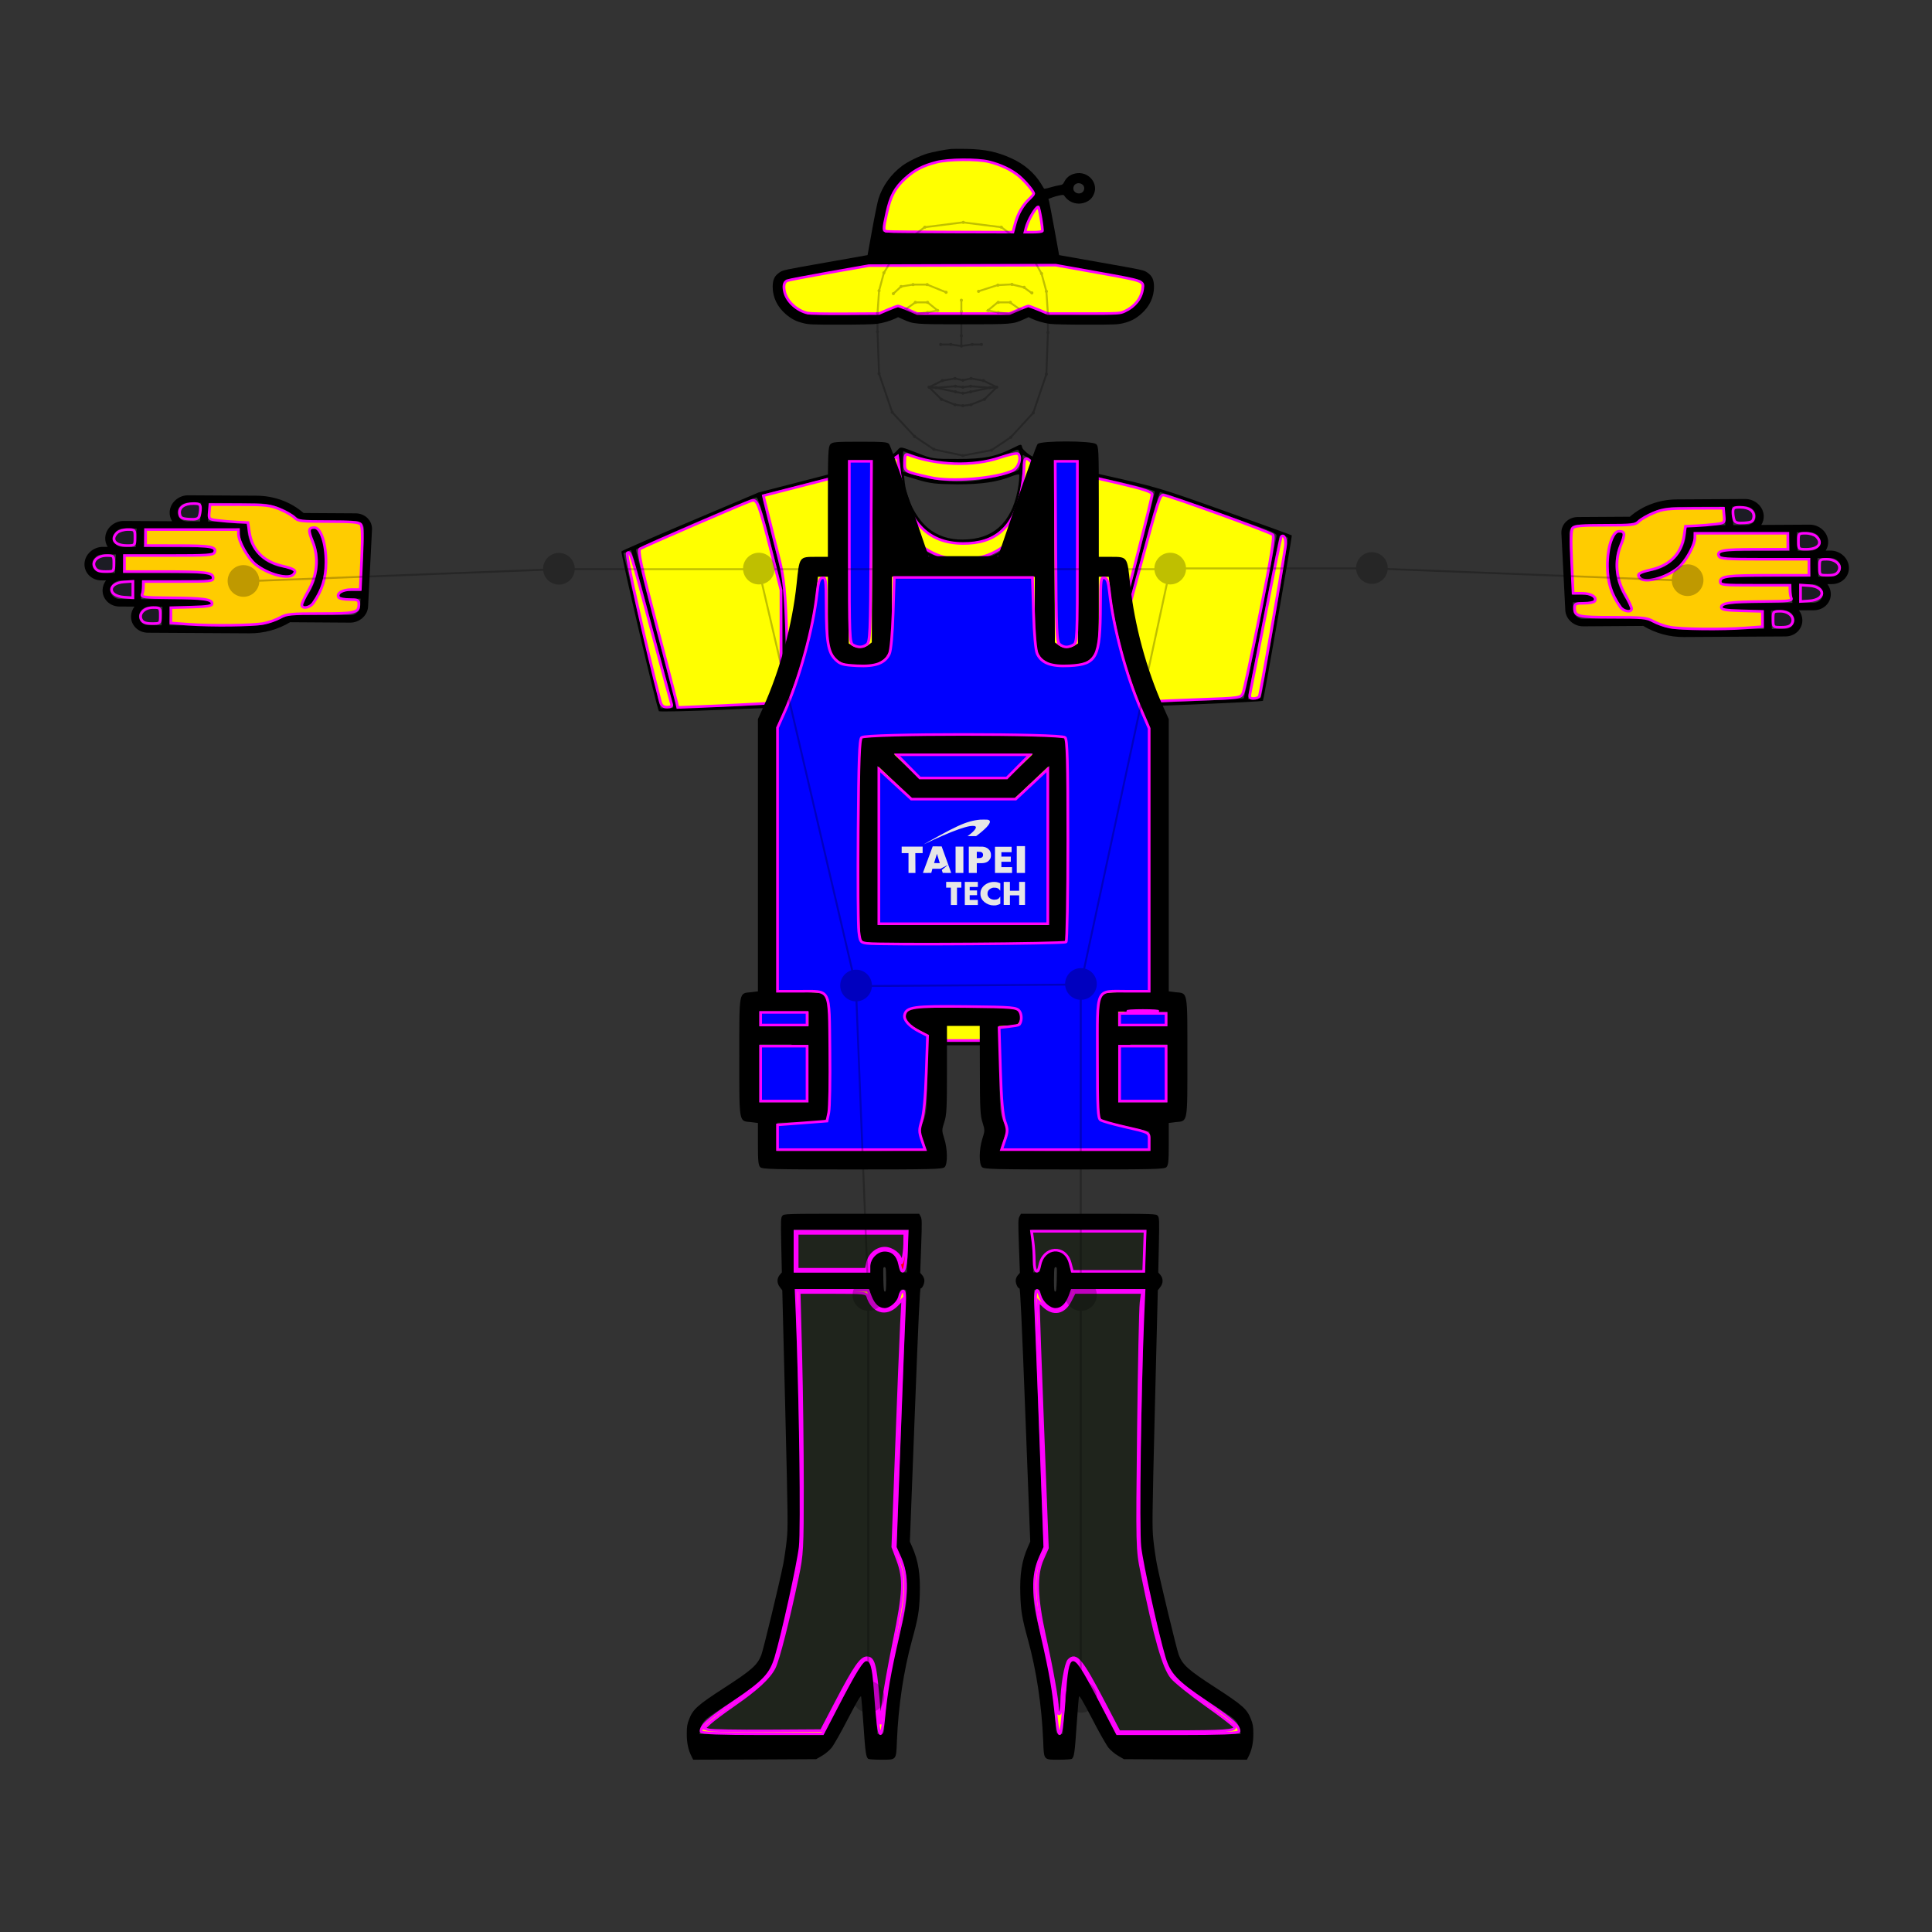 <?xml version="1.0" encoding="UTF-8" standalone="no"?>
<!-- Generator: Adobe Illustrator 24.0.1, SVG Export Plug-In . SVG Version: 6.00 Build 0)  -->

<svg
   version="1.1"
   id="Layer_1"
   x="0px"
   y="0px"
   width="1000px"
   height="1000px"
   viewBox="0 0 1000 1000"
   style="enable-background:new 0 0 1000 1000;"
   xml:space="preserve"
   sodipodi:docname="initEdit.svg"
   inkscape:version="1.2.1 (9c6d41e4, 2022-07-14)"
   xmlns:inkscape="http://www.inkscape.org/namespaces/inkscape"
   xmlns:sodipodi="http://sodipodi.sourceforge.net/DTD/sodipodi-0.dtd"
   xmlns="http://www.w3.org/2000/svg"
   xmlns:svg="http://www.w3.org/2000/svg"><rect x="0" y="0" width="1000" height="1000" fill="#333333" stroke="none"/><defs
   id="defs993">
	
	
















	
	















</defs><sodipodi:namedview
   id="namedview991"
   pagecolor="#ffffff"
   bordercolor="#000000"
   borderopacity="0.25"
   inkscape:showpageshadow="2"
   inkscape:pageopacity="0.0"
   inkscape:pagecheckerboard="0"
   inkscape:deskcolor="#d1d1d1"
   showgrid="false"
   inkscape:zoom="0.57558492"
   inkscape:cx="674.09688"
   inkscape:cy="429.99737"
   inkscape:window-width="1403"
   inkscape:window-height="779"
   inkscape:window-x="37"
   inkscape:window-y="25"
   inkscape:window-maximized="0"
   inkscape:current-layer="illustration" />
<g
   id="illustration"
   style="fill:#000000;stroke-width:1.028"
   transform="matrix(1,0,0,0.947,0,4.071)">
	
	
	
	
	
	
	
	
	
	
	
	
	
	
	
	
	
	
	
	
	
	
	
	
	
	
	
	
	
	
	
<path
   d="m 492.263,77.115 c -2.968,0.306 -9.714,1.681 -12.181,2.483 -4.125,1.299 -10.138,4.393 -13.145,6.761 -5.782,4.546 -10.254,11.154 -12.259,18.068 -0.463,1.566 -1.927,9.091 -3.238,16.769 l -2.39,13.942 -21.857,4.087 c -21.318,3.973 -21.934,4.087 -23.669,5.348 -2.621,1.872 -3.547,3.896 -3.585,7.869 0,5.73 2.351,10.925 6.785,14.974 2.891,2.636 5.435,4.011 9.252,4.966 2.737,0.688 4.279,0.764 18.889,0.764 9.329,0 17.154,-0.153 18.928,-0.42 3.122,-0.42 6.939,-1.604 9.56,-2.903 l 1.503,-0.764 2.66,1.261 c 5.474,2.597 5.975,2.636 31.109,2.636 25.134,0 25.635,-0.038 31.109,-2.636 l 2.66,-1.261 1.503,0.764 c 2.621,1.299 6.438,2.483 9.56,2.903 1.773,0.267 9.599,0.42 18.928,0.42 14.61,0 16.152,-0.076 18.889,-0.764 3.816,-0.955 6.361,-2.33 9.252,-4.966 4.433,-4.049 6.785,-9.244 6.785,-14.974 -0.038,-3.973 -0.964,-5.997 -3.585,-7.869 -1.735,-1.261 -2.351,-1.375 -23.669,-5.348 l -21.857,-4.087 -2.39,-13.942 c -1.349,-7.678 -2.583,-14.592 -2.776,-15.356 l -0.385,-1.413 1.812,-0.726 c 0.964,-0.42 2.737,-0.955 3.893,-1.184 2.043,-0.42 2.159,-0.42 2.698,0.42 2.39,3.629 6.823,5.004 10.717,3.361 2.313,-0.993 3.585,-2.33 4.51,-4.737 2.12,-5.539 -2.429,-11.65 -8.365,-11.23 -3.084,0.229 -5.551,1.795 -6.862,4.393 -0.887,1.795 -1.079,1.948 -2.698,2.216 -0.964,0.153 -3.122,0.688 -4.819,1.222 -1.658,0.535 -3.122,0.802 -3.161,0.611 -0.077,-0.191 -0.771,-1.413 -1.581,-2.75 -3.547,-5.997 -8.751,-10.657 -15.265,-13.79 -7.517,-3.591 -13.723,-4.966 -23.361,-5.157 -3.508,-0.076 -7.054,-0.038 -7.903,0.038 z m 15.343,5.921 c 5.937,0.764 12.837,3.247 17.116,6.112 3.045,2.063 6.669,5.692 8.635,8.671 2.698,4.049 2.698,4.087 0.463,5.997 -2.274,1.986 -5.358,6.341 -6.823,9.702 -0.617,1.337 -1.349,3.934 -1.696,5.806 l -0.617,3.4 h -33.846 c -32.15,0 -33.846,-0.038 -33.846,-0.688 0,-1.566 2.39,-14.21 3.122,-16.463 2.583,-8.022 8.442,-14.744 16.345,-18.641 8.018,-4.011 19.236,-5.386 31.148,-3.896 z m 52.851,13.713 c 1.002,0.955 0.964,2.903 -0.077,3.896 -1.735,1.719 -4.819,0.497 -4.819,-1.948 0,-2.674 2.891,-3.82 4.896,-1.948 z M 539.061,114.702 c 0.655,3.667 1.195,6.952 1.195,7.334 0,0.611 -0.463,0.688 -5.011,0.688 h -4.973 l 0.193,-1.261 c 0.81,-4.622 3.045,-9.359 5.821,-12.185 0.771,-0.802 1.465,-1.375 1.503,-1.337 0.077,0.038 0.655,3.094 1.272,6.761 z m 28.565,29.642 c 11.95,2.215 22.05,4.202 22.397,4.393 1.889,0.993 2.39,3.82 1.349,7.258 -1.927,6.303 -7.016,10.543 -13.801,11.498 -1.696,0.229 -9.02,0.306 -18.234,0.229 -17.231,-0.191 -17.578,-0.229 -23.091,-2.979 -1.658,-0.84 -3.392,-1.528 -3.855,-1.528 -0.424,0 -2.197,0.688 -3.893,1.528 -5.859,2.903 -5.397,2.865 -29.875,2.865 -24.479,0 -24.016,0.038 -29.875,-2.865 -1.696,-0.84 -3.469,-1.528 -3.932,-1.528 -0.463,0 -2.197,0.688 -3.855,1.528 -5.358,2.712 -5.782,2.788 -23.052,2.979 -17.116,0.153 -19.776,-0.038 -23.553,-1.795 -5.243,-2.445 -9.02,-8.06 -9.02,-13.522 0,-1.528 0.193,-2.063 1.079,-2.903 0.887,-0.917 1.773,-1.184 6.63,-2.101 3.084,-0.573 12.798,-2.368 21.587,-4.049 l 15.998,-2.979 47.647,-0.038 47.647,-0.038 z"
   id="path4915"
   style="fill:#000000;stroke:none;stroke-width:0.137" /><path
   style="fill:#ffff00;stroke:#ff00ff;stroke-width:1.417"
   d="m 459.42,122.204 c -2.363,-0.278 -2.382,-0.72 -0.434,-10.068 1.953,-9.372 4.246,-13.853 9.766,-19.084 4.728,-4.48 8.949,-6.775 15.998,-8.699 6.038,-1.648 21.021,-1.795 26.99,-0.265 6.225,1.596 11.96,4.477 15.772,7.923 3.401,3.075 7.546,8.337 7.546,9.579 0,0.343 -0.933,1.535 -2.073,2.647 -3.511,3.427 -6.079,8.046 -7.444,13.39 l -1.268,4.964 -31.479,-0.082 c -17.313,-0.045 -32.332,-0.182 -33.374,-0.304 z"
   id="path4927" /><path
   style="fill:#ffff00;stroke:#ff00ff;stroke-width:1.417"
   d="m 418.117,166.863 c -5.577,-1.337 -10.738,-6.281 -11.96,-11.458 -0.786,-3.327 -0.371,-5.464 1.217,-6.269 0.624,-0.317 10.392,-2.299 21.708,-4.406 l 20.573,-3.831 48.384,-0.133 48.384,-0.133 21.531,4.073 c 24.381,4.612 24.01,4.472 23.461,8.867 -0.653,5.222 -3.952,9.628 -9.141,12.208 -2.598,1.291 -2.804,1.304 -21.277,1.304 h -18.654 l -4.737,-2.072 c -2.605,-1.14 -5.005,-2.072 -5.332,-2.072 -0.327,0 -2.655,0.932 -5.173,2.072 l -4.578,2.072 h -23.901 -23.901 l -4.578,-2.072 c -2.518,-1.14 -4.917,-2.072 -5.332,-2.072 -0.414,0 -2.814,0.932 -5.332,2.072 l -4.578,2.072 -17.488,0.106 c -9.619,0.058 -18.302,-0.089 -19.297,-0.328 z"
   id="path4929" /><path
   style="fill:#ffff00;stroke:#ff00ff;stroke-width:1.417"
   d="m 531.073,120.262 c 0.966,-4.077 5.02,-11.472 6.288,-11.472 0.574,0 2.558,12.51 2.096,13.219 -0.221,0.338 -2.236,0.596 -4.664,0.596 h -4.276 z"
   id="path4933" /><path
   d="m 164.324,285.351 c 3.13,5.784 4.613,12.398 4.29,19.127 -0.391,8.126 -3.316,15.846 -8.459,22.327 -0.067,0.085 -0.14,0.164 -0.217,0.236 -0.742,0.698 -1.881,0.79 -2.679,0.173 -0.012,-0.009 -0.023,-0.02 -0.035,-0.03 -0.847,-0.688 -0.964,-1.95 -0.255,-2.844 4.581,-5.771 7.186,-12.648 7.534,-19.887 0.288,-5.995 -1.033,-11.886 -3.819,-17.036 -0.519,-0.96 -0.158,-2.182 0.8,-2.769 0.02,-0.012 0.039,-0.026 0.06,-0.038 1.005,-0.571 2.249,-0.239 2.78,0.741 z"
   id="path6700-0"
   style="stroke-width:1.028" /><path
   d="m 69.603,327.258 -7.764,-0.048 c -2.451,-0.015 -4.709,-0.982 -6.359,-2.724 -1.65,-1.742 -2.493,-4.049 -2.376,-6.497 0.088,-1.827 0.703,-3.568 1.764,-5.049 l -2.397,-0.015 c -2.451,-0.015 -4.709,-0.982 -6.359,-2.724 -1.65,-1.742 -2.493,-4.049 -2.376,-6.497 0.118,-2.462 1.193,-4.766 3.026,-6.489 1.812,-1.703 4.153,-2.633 6.589,-2.618 l 2.397,0.015 c -0.918,-1.493 -1.366,-3.241 -1.278,-5.068 0.118,-2.461 1.193,-4.766 3.026,-6.489 1.812,-1.703 4.153,-2.633 6.59,-2.618 l 25.01,0.155 c -0.918,-1.493 -1.366,-3.241 -1.278,-5.068 0.119,-2.462 1.193,-4.766 3.026,-6.489 1.812,-1.703 4.153,-2.633 6.59,-2.618 l 35.332,0.219 c 9.161,0.057 17.779,3.412 24.358,9.467 l 26.972,0.177 c 4.894,0.03 8.685,4.032 8.45,8.921 l -1.715,35.683 c -2e-4,0.004 -0.304,6.314 -0.304,6.314 -0.115,2.382 -1.154,4.611 -2.928,6.278 -1.753,1.648 -4.017,2.547 -6.376,2.533 l -31.067,-0.218 c -6.346,4.016 -13.595,6.111 -21.006,6.065 l -43.678,-0.271 c -0.003,-3e-5 -8.899,-0.055 -8.899,-0.055 -2.451,-0.015 -4.709,-0.983 -6.359,-2.724 -1.65,-1.742 -2.494,-4.049 -2.376,-6.497 0.088,-1.827 0.703,-3.568 1.764,-5.049 z m 80.088,4.421 2.772,0.019 28.96,0.203 c 1.266,0.008 2.481,-0.475 3.422,-1.36 0.952,-0.895 1.511,-2.092 1.572,-3.371 l 0.205,-4.259 -8.948,-0.055 c -1.135,-0.007 -2.011,-0.932 -1.957,-2.065 0.055,-1.133 1.019,-2.047 2.154,-2.04 l 8.948,0.055 1.616,-33.632 c 0.126,-2.625 -1.909,-4.773 -4.538,-4.79 l -25.701,-0.169 -2.057,-0.013 c -0.513,-0.003 -0.999,-0.198 -1.361,-0.546 -5.922,-5.697 -13.81,-8.863 -22.211,-8.915 l -24.379,-0.151 -0.486,10.117 18.366,0.114 c 1.135,0.007 2.011,0.932 1.957,2.065 -0.615,12.806 9.316,23.29 22.139,23.37 1.135,0.007 2.011,0.932 1.957,2.065 -0.027,0.57 -0.285,1.084 -0.678,1.454 -0.389,0.366 -0.912,0.59 -1.476,0.586 -14.398,-0.089 -25.698,-11.326 -26.075,-25.447 l -49.052,-0.304 -0.486,10.117 34.551,0.214 c 1.135,0.007 2.011,0.932 1.956,2.066 -0.027,0.57 -0.285,1.084 -0.678,1.453 -0.389,0.366 -0.912,0.59 -1.476,0.586 l -44.603,-0.276 -0.486,10.117 44.604,0.276 c 1.135,0.007 2.011,0.932 1.956,2.066 -0.027,0.57 -0.285,1.084 -0.678,1.453 -0.389,0.366 -0.912,0.59 -1.476,0.586 l -34.551,-0.214 -0.486,10.117 4.466,0.028 c 0.003,2.2e-4 8.897,0.055 8.897,0.055 0.002,2e-5 21.188,0.131 21.188,0.131 1.135,0.007 2.011,0.932 1.956,2.066 -0.027,0.57 -0.285,1.084 -0.678,1.453 -0.389,0.366 -0.912,0.59 -1.476,0.586 l -19.132,-0.118 -0.486,10.117 41.624,0.258 c 6.686,0.041 13.224,-1.873 18.927,-5.539 0.383,-0.333 0.882,-0.534 1.416,-0.53 z M 91.929,275.549 c -0.065,1.351 0.401,2.625 1.311,3.586 0.911,0.961 2.157,1.495 3.511,1.504 l 6.842,0.042 0.486,-10.117 -6.842,-0.042 c -1.345,-0.008 -2.637,0.505 -3.637,1.445 -1.012,0.951 -1.605,2.223 -1.671,3.582 z m -33.348,14.02 c -0.065,1.351 0.401,2.624 1.311,3.586 0.911,0.961 2.157,1.495 3.511,1.504 l 6.842,0.042 0.486,-10.117 -6.842,-0.042 c -1.345,-0.009 -2.637,0.505 -3.638,1.445 -1.012,0.951 -1.605,2.223 -1.671,3.583 z m -10.735,14.16 c -0.065,1.351 0.401,2.625 1.312,3.586 0.911,0.961 2.157,1.495 3.51,1.504 l 6.842,0.042 0.486,-10.117 -6.843,-0.043 c -1.345,-0.008 -2.636,0.505 -3.637,1.445 -1.012,0.951 -1.605,2.223 -1.67,3.582 z m 21.032,19.417 0.486,-10.117 -6.839,-0.042 c -1.349,-0.008 -2.641,0.505 -3.641,1.445 -1.012,0.951 -1.605,2.223 -1.67,3.582 -0.065,1.351 0.401,2.625 1.312,3.586 0.911,0.961 2.157,1.495 3.51,1.504 z m 15.222,4.201 -6.845,-0.043 c -1.344,-0.008 -2.635,0.505 -3.634,1.445 -1.012,0.951 -1.605,2.223 -1.67,3.582 -0.065,1.351 0.401,2.625 1.312,3.586 0.911,0.961 2.157,1.495 3.51,1.504 l 6.842,0.042 z"
   id="path6702-3"
   style="stroke-width:1.028" /><path
   style="fill:#ffcc00;stroke:#ff00ff;stroke-width:1.417"
   d="m 136.391,336.427 c 2.622,-0.515 6.462,-1.937 8.533,-3.159 3.357,-1.981 5.637,-2.222 20.974,-2.222 18.22,0 19.83,-0.417 19.83,-5.137 0,-2.246 -0.518,-2.514 -4.854,-2.514 -2.67,0 -5.171,-0.513 -5.559,-1.141 -1.352,-2.187 1.886,-4.324 6.552,-4.324 h 4.615 l 0.736,-17.079 c 0.525,-12.166 0.378,-17.511 -0.511,-18.581 -0.951,-1.146 -4.937,-1.503 -16.792,-1.503 -13.906,0 -15.744,-0.22 -17.432,-2.085 -1.038,-1.147 -4.434,-3.216 -7.547,-4.597 -5.006,-2.222 -7.43,-2.518 -20.962,-2.56 l -15.302,-0.048 -0.335,4.023 c -0.331,3.982 -0.287,4.029 4.372,4.651 2.589,0.345 7.162,0.749 10.163,0.896 l 5.457,0.268 0.737,5.189 c 1.385,9.751 7.122,16.032 16.883,18.487 6.592,1.658 7.73,2.533 6.001,4.616 -2.507,3.021 -13.135,0.101 -19.662,-5.402 -3.937,-3.319 -8.833,-12.505 -8.85,-16.605 l -0.011,-2.459 H 99.38 75.334 v 4.372 4.372 l 16.668,0.017 c 17.056,0.017 20.225,0.632 19.048,3.698 -0.586,1.528 -3.59,1.75 -23.659,1.75 H 64.404 v 4.372 4.372 h 19.538 c 22.606,0 26.369,0.487 26.369,3.416 0,1.921 -1.129,2.049 -18.035,2.049 H 74.241 v 2.643 c 0,1.454 -0.298,3.421 -0.663,4.372 -0.584,1.522 1.152,1.744 14.482,1.858 17.15,0.146 21.704,0.81 21.704,3.16 0,1.31 -2.084,1.69 -10.657,1.942 l -10.657,0.313 v 4.17 4.17 l 9.017,0.702 c 12.111,0.943 33.042,0.695 38.923,-0.461 z m 19.826,-10.106 c 0,-0.795 1.546,-4.299 3.435,-7.787 4.62,-8.53 5.417,-18.283 2.185,-26.734 -2.429,-6.351 -2.264,-7.754 0.912,-7.754 3.298,0 6.047,8.789 5.984,19.128 -0.053,8.664 -1.952,15.046 -6.586,22.133 -1.738,2.657 -5.93,3.374 -5.93,1.014 z"
   id="path6830-2" /><path
   style="fill:#1c1c24;stroke:#ff00ff;stroke-width:1.417"
   d="m 103.067,278.002 c 0.377,-0.982 0.685,-2.974 0.685,-4.428 0,-2.263 -0.52,-2.643 -3.617,-2.643 -4.821,0 -7.619,2.164 -7.144,5.526 0.321,2.274 1.048,2.72 4.884,3.001 3.369,0.246 4.68,-0.121 5.192,-1.456 z"
   id="path6903-3" /><path
   style="fill:#1c1c24;stroke:#ff00ff;stroke-width:1.417"
   d="m 69.869,289.512 c 0,-4.251 -0.104,-4.372 -3.747,-4.372 -2.061,0 -4.52,0.773 -5.465,1.718 -3.622,3.622 -1.17,7.026 5.059,7.026 4.117,0 4.153,-0.038 4.153,-4.372 z"
   id="path6905-6" /><path
   style="fill:#1c1c24;stroke:#ff00ff;stroke-width:1.417"
   d="m 58.939,303.721 c 0,-4.229 -0.119,-4.372 -3.656,-4.372 -4.836,0 -7.957,3.24 -6.23,6.467 0.92,1.72 2.28,2.277 5.552,2.277 4.327,0 4.334,-0.006 4.334,-4.372 z"
   id="path6907-5" /><path
   style="fill:#1c1c24;stroke:#ff00ff;stroke-width:1.417"
   d="m 68.776,317.93 v -4.498 l -4.534,0.336 c -8.691,0.644 -8.691,7.679 0,8.323 l 4.534,0.336 z"
   id="path6909-5" /><path
   style="fill:#1c1c24;stroke:#ff00ff;stroke-width:1.417"
   d="m 82.985,332.139 c 0,-4.254 -0.101,-4.372 -3.764,-4.372 -4.585,0 -7.706,3.508 -5.983,6.727 0.771,1.44 2.319,2.017 5.413,2.017 4.327,0 4.334,-0.006 4.334,-4.372 z"
   id="path6911-8" /><path
   d="m 836.398,287.379 c -3.13,5.784 -4.613,12.398 -4.29,19.127 0.391,8.126 3.316,15.846 8.459,22.327 0.067,0.085 0.14,0.164 0.217,0.236 0.742,0.698 1.881,0.79 2.679,0.173 0.012,-0.009 0.023,-0.02 0.035,-0.03 0.847,-0.688 0.964,-1.95 0.255,-2.844 -4.581,-5.771 -7.186,-12.648 -7.534,-19.887 -0.288,-5.995 1.033,-11.886 3.819,-17.036 0.519,-0.96 0.158,-2.182 -0.8,-2.769 -0.02,-0.012 -0.039,-0.026 -0.06,-0.038 -1.005,-0.571 -2.249,-0.239 -2.78,0.741 z"
   id="path6700"
   style="stroke-width:1.028" /><path
   d="m 931.118,329.286 7.764,-0.048 c 2.451,-0.015 4.709,-0.982 6.359,-2.724 1.65,-1.742 2.493,-4.049 2.376,-6.497 -0.088,-1.827 -0.703,-3.568 -1.764,-5.049 l 2.397,-0.015 c 2.451,-0.015 4.709,-0.982 6.359,-2.724 1.65,-1.742 2.493,-4.049 2.376,-6.497 -0.118,-2.462 -1.193,-4.766 -3.026,-6.489 -1.812,-1.703 -4.153,-2.633 -6.589,-2.618 l -2.397,0.015 c 0.918,-1.493 1.366,-3.241 1.278,-5.068 -0.118,-2.461 -1.193,-4.766 -3.026,-6.489 -1.812,-1.703 -4.153,-2.633 -6.59,-2.618 l -25.01,0.155 c 0.918,-1.493 1.366,-3.241 1.278,-5.068 -0.119,-2.462 -1.193,-4.766 -3.026,-6.489 -1.812,-1.703 -4.153,-2.633 -6.59,-2.618 l -35.332,0.219 c -9.161,0.057 -17.779,3.412 -24.358,9.467 l -26.972,0.177 c -4.894,0.03 -8.685,4.032 -8.45,8.921 l 1.715,35.683 c 2e-4,0.004 0.304,6.314 0.304,6.314 0.115,2.382 1.154,4.611 2.928,6.278 1.753,1.648 4.017,2.547 6.376,2.533 l 31.067,-0.218 c 6.346,4.016 13.595,6.111 21.006,6.065 l 43.678,-0.271 c 0.003,-3e-5 8.899,-0.055 8.899,-0.055 2.451,-0.015 4.709,-0.983 6.359,-2.724 1.65,-1.742 2.494,-4.049 2.376,-6.497 -0.088,-1.827 -0.703,-3.568 -1.764,-5.049 z m -80.088,4.421 -2.772,0.019 -28.96,0.203 c -1.266,0.008 -2.481,-0.475 -3.422,-1.36 -0.952,-0.895 -1.511,-2.092 -1.572,-3.371 l -0.205,-4.259 8.948,-0.056 c 1.135,-0.007 2.011,-0.932 1.957,-2.065 -0.055,-1.133 -1.019,-2.047 -2.154,-2.04 l -8.948,0.055 -1.616,-33.632 c -0.126,-2.625 1.909,-4.773 4.538,-4.79 l 25.701,-0.169 2.057,-0.013 c 0.513,-0.003 0.999,-0.198 1.361,-0.546 5.922,-5.697 13.81,-8.863 22.211,-8.915 l 24.379,-0.151 0.486,10.117 -18.366,0.114 c -1.135,0.007 -2.011,0.932 -1.957,2.065 0.615,12.806 -9.316,23.29 -22.139,23.37 -1.135,0.007 -2.011,0.932 -1.957,2.065 0.027,0.57 0.285,1.084 0.678,1.454 0.389,0.366 0.912,0.59 1.476,0.586 14.398,-0.089 25.698,-11.326 26.075,-25.447 l 49.052,-0.304 0.486,10.117 -34.551,0.214 c -1.135,0.007 -2.011,0.932 -1.956,2.066 0.027,0.57 0.285,1.084 0.678,1.453 0.389,0.366 0.912,0.59 1.476,0.586 l 44.603,-0.276 0.486,10.117 -44.604,0.276 c -1.135,0.007 -2.011,0.932 -1.956,2.066 0.027,0.57 0.285,1.084 0.678,1.453 0.389,0.366 0.912,0.59 1.476,0.586 l 34.551,-0.214 0.486,10.117 -4.466,0.028 c -0.003,2.2e-4 -8.897,0.055 -8.897,0.055 -0.002,2e-5 -21.188,0.131 -21.188,0.131 -1.135,0.007 -2.011,0.932 -1.956,2.066 0.027,0.57 0.285,1.084 0.678,1.453 0.389,0.366 0.912,0.59 1.476,0.586 l 19.132,-0.118 0.486,10.117 -41.624,0.258 c -6.686,0.041 -13.224,-1.873 -18.927,-5.539 -0.383,-0.333 -0.882,-0.534 -1.416,-0.53 z m 57.762,-56.13 c 0.065,1.351 -0.401,2.625 -1.311,3.586 -0.911,0.961 -2.157,1.495 -3.511,1.504 l -6.842,0.042 -0.486,-10.117 6.842,-0.042 c 1.345,-0.008 2.637,0.505 3.637,1.445 1.012,0.951 1.605,2.223 1.671,3.582 z m 33.348,14.02 c 0.065,1.351 -0.401,2.624 -1.311,3.586 -0.911,0.961 -2.157,1.495 -3.511,1.504 l -6.842,0.042 -0.486,-10.117 6.842,-0.042 c 1.345,-0.009 2.637,0.505 3.638,1.445 1.012,0.951 1.605,2.223 1.671,3.583 z m 10.735,14.16 c 0.065,1.351 -0.401,2.625 -1.312,3.586 -0.911,0.961 -2.157,1.495 -3.51,1.504 l -6.842,0.042 -0.486,-10.117 6.843,-0.042 c 1.345,-0.008 2.636,0.505 3.637,1.445 1.012,0.951 1.605,2.223 1.67,3.582 z m -21.032,19.417 -0.486,-10.117 6.839,-0.042 c 1.349,-0.008 2.641,0.505 3.641,1.445 1.012,0.951 1.605,2.223 1.67,3.582 0.065,1.351 -0.401,2.625 -1.312,3.586 -0.911,0.961 -2.157,1.495 -3.51,1.504 z m -15.222,4.201 6.845,-0.043 c 1.344,-0.008 2.635,0.505 3.634,1.445 1.012,0.951 1.605,2.223 1.67,3.582 0.065,1.351 -0.401,2.625 -1.312,3.586 -0.911,0.961 -2.157,1.495 -3.51,1.504 l -6.842,0.042 z"
   id="path6702"
   style="stroke-width:1.028" /><path
   style="fill:#ffcc00;stroke:#ff00ff;stroke-width:1.417"
   d="m 864.33,338.456 c -2.622,-0.515 -6.462,-1.937 -8.533,-3.159 -3.357,-1.981 -5.637,-2.222 -20.974,-2.222 -18.22,0 -19.83,-0.417 -19.83,-5.137 0,-2.246 0.518,-2.514 4.854,-2.514 2.67,0 5.171,-0.513 5.559,-1.141 1.352,-2.187 -1.886,-4.324 -6.552,-4.324 h -4.615 l -0.736,-17.079 c -0.525,-12.166 -0.378,-17.511 0.511,-18.581 0.951,-1.146 4.937,-1.503 16.792,-1.503 13.906,0 15.744,-0.22 17.432,-2.085 1.038,-1.147 4.434,-3.216 7.547,-4.597 5.006,-2.222 7.43,-2.518 20.962,-2.56 l 15.302,-0.048 0.335,4.023 c 0.331,3.982 0.287,4.029 -4.372,4.651 -2.589,0.345 -7.162,0.749 -10.163,0.896 l -5.457,0.268 -0.737,5.189 c -1.385,9.751 -7.122,16.032 -16.883,18.487 -6.592,1.658 -7.73,2.533 -6.001,4.616 2.507,3.021 13.135,0.101 19.662,-5.402 3.937,-3.319 8.833,-12.505 8.85,-16.605 l 0.011,-2.459 h 24.046 24.046 v 4.372 4.372 l -16.668,0.017 c -17.056,0.017 -20.225,0.632 -19.048,3.698 0.586,1.528 3.59,1.75 23.659,1.75 h 22.987 v 4.372 4.372 h -19.538 c -22.606,0 -26.369,0.487 -26.369,3.416 0,1.921 1.129,2.049 18.035,2.049 h 18.035 v 2.643 c 0,1.454 0.298,3.421 0.663,4.372 0.584,1.522 -1.152,1.744 -14.482,1.858 -17.15,0.146 -21.704,0.81 -21.704,3.16 0,1.31 2.084,1.69 10.657,1.942 l 10.657,0.313 v 4.17 4.17 l -9.017,0.702 c -12.111,0.943 -33.042,0.695 -38.923,-0.461 z M 844.504,328.35 c 0,-0.795 -1.546,-4.299 -3.435,-7.787 -4.62,-8.53 -5.417,-18.283 -2.185,-26.734 2.429,-6.351 2.264,-7.754 -0.912,-7.754 -3.298,0 -6.047,8.789 -5.984,19.128 0.053,8.664 1.952,15.046 6.586,22.133 1.738,2.657 5.93,3.374 5.93,1.014 z"
   id="path6830" /><path
   style="fill:#1c1c24;stroke:#ff00ff;stroke-width:1.417"
   d="m 897.654,280.03 c -0.377,-0.982 -0.685,-2.974 -0.685,-4.428 0,-2.263 0.52,-2.643 3.617,-2.643 4.821,0 7.619,2.164 7.144,5.526 -0.321,2.274 -1.048,2.72 -4.884,3.001 -3.369,0.246 -4.68,-0.121 -5.192,-1.456 z"
   id="path6903" /><path
   style="fill:#1c1c24;stroke:#ff00ff;stroke-width:1.417"
   d="m 930.852,291.54 c 0,-4.251 0.104,-4.372 3.747,-4.372 2.061,0 4.52,0.773 5.465,1.718 3.622,3.622 1.17,7.026 -5.059,7.026 -4.117,0 -4.153,-0.038 -4.153,-4.372 z"
   id="path6905" /><path
   style="fill:#1c1c24;stroke:#ff00ff;stroke-width:1.417"
   d="m 941.782,305.749 c 0,-4.229 0.119,-4.372 3.656,-4.372 4.836,0 7.957,3.24 6.23,6.467 -0.92,1.72 -2.28,2.277 -5.552,2.277 -4.327,0 -4.334,-0.006 -4.334,-4.372 z"
   id="path6907" /><path
   style="fill:#1c1c24;stroke:#ff00ff;stroke-width:1.417"
   d="m 931.945,319.958 v -4.498 l 4.534,0.336 c 8.691,0.644 8.691,7.679 0,8.323 l -4.534,0.336 z"
   id="path6909" /><path
   style="fill:#1c1c24;stroke:#ff00ff;stroke-width:1.417"
   d="m 917.736,334.167 c 0,-4.254 0.101,-4.372 3.764,-4.372 4.585,0 7.706,3.508 5.983,6.727 -0.771,1.44 -2.319,2.017 -5.413,2.017 -4.327,0 -4.334,-0.006 -4.334,-4.372 z"
   id="path6911" /><path
   d="m 524.441,240.516 c -9.169,4.837 -15.019,6.046 -28.694,6.046 -12.964,0 -13.043,0 -21.343,-3.442 -7.984,-3.256 -8.3,-3.349 -9.565,-1.767 -3.478,4.372 -7.509,5.86 -39.524,14.604 l -32.726,8.93 -35.097,15.72 c -19.367,8.651 -35.413,16 -35.808,16.465 -0.632,0.744 18.339,86.137 19.367,87.346 0.316,0.372 14.861,0 32.409,-0.744 17.469,-0.837 31.935,-1.302 32.014,-1.209 0.316,0.279 1.265,41.487 2.45,111.067 0.474,25.302 1.107,52.185 1.344,59.719 l 0.474,13.767 h 87.663 87.663 v -13.767 c 0,-7.535 -0.395,-48.929 -0.87,-92.09 -0.553,-43.069 -0.79,-78.509 -0.632,-78.695 0.158,-0.279 15.888,-1.023 34.939,-1.767 19.129,-0.837 34.939,-1.674 35.176,-1.953 0.474,-0.558 15.256,-90.044 14.94,-90.416 -0.079,-0.186 -15.73,-6.139 -34.702,-13.302 -34.069,-12.837 -34.939,-13.116 -65.609,-20.371 -25.137,-6.046 -31.777,-7.907 -34.939,-10.046 -2.134,-1.395 -4.031,-3.349 -4.269,-4.279 -0.395,-2.046 -0.474,-2.046 -4.664,0.186 z m 3.241,2.419 c 0.87,2.512 0.474,8.465 -0.474,9.488 -1.581,1.488 -12.964,4.651 -21.185,5.86 -11.225,1.581 -22.133,0.372 -35.729,-3.907 l -3.004,-0.93 v -5.488 c 0,-3.07 0.158,-5.581 0.316,-5.581 0.237,0 3.715,1.302 7.747,2.977 13.517,5.395 33.358,4.558 46.875,-1.953 4.901,-2.326 4.822,-2.326 5.454,-0.465 z m -59.602,22.697 c 4.427,17.116 13.359,25.581 28.062,26.697 15.098,1.209 26.007,-6.604 30.512,-21.767 1.818,-6.046 3.399,-19.813 2.767,-23.72 -0.237,-1.488 -0.158,-2.605 0.158,-2.419 7.43,4.186 7.747,4.93 6.956,14.325 -0.632,7.628 -3.162,17.209 -6.008,23.162 -2.53,5.116 -8.379,12.186 -12.648,15.162 -10.513,7.256 -29.643,6.79 -40.156,-1.116 -9.565,-7.163 -16.6,-22.697 -19.525,-43.069 -0.474,-3.814 -0.474,-3.907 2.688,-5.767 1.739,-1.116 3.399,-2.418 3.794,-3.07 0.395,-0.744 0.87,2.233 1.186,7.163 0.316,4.558 1.344,11.069 2.213,14.418 z M 456.618,253.259 c 2.292,16 6.798,28.836 13.122,37.022 7.509,9.674 15.73,13.488 28.615,13.488 13.043,0 20.948,-3.628 28.299,-12.651 6.719,-8.465 11.778,-24.185 11.778,-36.743 0,-2.512 0.237,-4.558 0.632,-4.558 0.316,0 13.596,2.977 29.564,6.697 19.05,4.465 29.089,7.163 29.089,7.907 0,0.651 -3.715,16.186 -8.3,34.604 l -8.3,33.487 1.186,98.416 c 0.632,54.138 1.186,106.509 1.186,116.276 v 17.953 h -86.082 -86.082 l -0.474,-10.418 c -0.474,-10.604 -1.028,-38.79 -3.32,-167.251 l -1.265,-71.161 -5.849,-23.906 c -3.241,-13.209 -5.849,-24.557 -5.849,-25.395 0,-0.744 0.632,-1.395 1.423,-1.395 0.711,-0.093 13.991,-3.535 29.406,-7.907 15.414,-4.279 28.694,-7.814 29.406,-7.814 0.949,-0.093 1.502,0.93 1.818,3.349 z m 70.589,7.256 c -2.45,18.604 -11.225,28.836 -25.848,29.953 -7.589,0.651 -13.754,-0.837 -19.129,-4.651 -6.956,-4.93 -12.648,-15.627 -13.912,-26.232 l -0.395,-3.907 7.351,2.326 c 6.324,1.953 9.328,2.325 20.078,2.419 12.569,0 20.868,-1.209 28.694,-4.558 1.66,-0.651 3.162,-1.023 3.399,-0.837 0.237,0.186 0.158,2.605 -0.237,5.488 z m 89.956,10.139 c 8.616,3.256 22.054,8.372 29.801,11.255 13.201,4.93 14.149,5.395 13.675,7.256 -0.237,1.116 -4.031,21.302 -8.458,44.836 -4.348,23.534 -8.142,43.069 -8.458,43.348 -0.553,0.651 -59.364,3.07 -59.839,2.512 -0.158,-0.186 -0.474,-10.604 -0.79,-23.162 l -0.632,-22.883 8.616,-34.511 c 4.664,-19.069 8.932,-34.604 9.407,-34.604 0.474,0 7.984,2.698 16.679,5.953 z m -218.486,21.674 6.087,24.93 0.237,31.627 0.237,31.627 -27.192,1.209 c -14.94,0.651 -27.35,0.93 -27.508,0.744 -0.711,-0.837 -21.659,-85.486 -21.343,-86.416 0.237,-0.93 59.997,-28.278 62.21,-28.464 0.949,-0.093 2.688,5.86 7.272,24.743 z m 267.891,-2.605 c 0.395,0.465 -13.359,86.509 -13.991,87.346 -0.474,0.837 -6.64,1.302 -6.64,0.558 0,-0.93 15.73,-86.602 16.284,-88.556 0.316,-1.209 3.241,-0.744 4.348,0.651 z m -329.153,48.185 c 5.691,22.976 10.671,42.417 10.909,43.255 0.474,1.488 0.079,1.674 -2.925,1.674 h -3.478 l -6.64,-29.115 c -3.557,-15.907 -7.905,-34.976 -9.565,-42.324 l -3.004,-13.302 1.739,-0.837 c 0.949,-0.465 1.897,-0.837 2.134,-0.837 0.237,-0.093 5.138,18.604 10.829,41.487 z"
   id="path4663"
   style="fill:#000000;stroke:none;stroke-width:0.137" /><path
   style="fill:#ffff00;stroke:#ff00ff;stroke-width:1.417"
   d="m 411.741,560.568 c -0.336,-2.115 -1.375,-48.567 -2.308,-103.227 -2.543,-148.93 -2.068,-139.178 -7.967,-163.813 -2.733,-11.414 -5.274,-22.136 -5.647,-23.826 l -0.678,-3.073 29.715,-8.06 c 16.343,-4.433 29.941,-7.826 30.217,-7.541 0.276,0.285 1.342,4.729 2.369,9.875 3.926,19.665 11.291,32.578 22.194,38.908 5.261,3.054 7.717,3.682 16.008,4.09 11.478,0.565 17.11,-0.762 24.376,-5.742 9.416,-6.454 15.954,-19.739 18.301,-37.188 0.702,-5.221 1.402,-9.678 1.556,-9.905 0.323,-0.477 15.534,2.937 39.599,8.887 12.379,3.06 16.866,4.639 16.866,5.933 0,0.97 -3.582,16.493 -7.96,34.495 l -7.96,32.732 1.061,77.494 c 0.584,42.622 1.078,94.664 1.099,115.65 l 0.038,38.156 h -85.134 -85.134 z"
   id="path4760" /><path
   style="fill:#ffff00;stroke:#ff00ff;stroke-width:1.417"
   d="m 350.22,379.626 c -0.318,-1.506 -5.057,-20.781 -10.532,-42.834 -7.95,-32.027 -9.647,-40.298 -8.431,-41.1 2.072,-1.366 54.641,-25.366 57.731,-26.357 2.988,-0.959 3.788,1.275 10.638,29.711 l 4.619,19.172 v 30.704 30.704 l -10.577,0.67 c -5.817,0.369 -17.843,0.985 -26.724,1.369 l -16.147,0.699 z"
   id="path4762" /><path
   style="fill:#ffff00;stroke:#ff00ff;stroke-width:1.417"
   d="m 584.483,377.817 c -0.333,-1.161 -0.718,-11.961 -0.856,-23.999 l -0.251,-21.888 7.628,-29.8 c 8.502,-33.213 9.322,-35.863 11.102,-35.863 2.343,0 55.407,20.298 56.693,21.686 0.953,1.029 -0.734,12.04 -6.556,42.794 -4.311,22.775 -8.325,42.548 -8.919,43.94 -1.028,2.408 -2.076,2.567 -21.458,3.264 -11.208,0.403 -24.068,1.013 -28.578,1.355 -7.188,0.545 -8.275,0.362 -8.805,-1.489 z"
   id="path4764" /><path
   style="fill:#ffff00;stroke:#ff00ff;stroke-width:1.417"
   d="m 488.635,300.176 c -7.911,-2.308 -14.221,-7.156 -18.663,-14.341 -4.665,-7.545 -9.701,-22.387 -10.436,-30.753 -0.465,-5.295 -0.211,-6.197 2.248,-7.982 l 2.773,-2.012 1.217,9.757 c 3.162,25.345 13.897,37.811 32.647,37.913 16.712,0.09 26.058,-8.491 29.952,-27.502 0.886,-4.323 1.619,-10.39 1.63,-13.48 0.022,-6.147 0.88,-6.846 4.011,-3.266 1.736,1.985 1.953,3.7 1.389,10.944 -1.906,24.443 -15.172,40.653 -34.245,41.844 -3.934,0.246 -9.569,-0.258 -12.523,-1.12 z"
   id="path4766" /><path
   style="fill:#ffff00;stroke:#ff00ff;stroke-width:1.417"
   d="m 481.427,256.645 c -13.487,-3.252 -13.15,-3.039 -13.15,-8.297 0,-3.844 0.354,-4.673 1.758,-4.116 14.889,5.912 33.58,6.548 47.41,1.614 4.717,-1.683 9.002,-2.633 9.523,-2.112 1.973,1.974 0.244,7.702 -2.774,9.192 -8.785,4.335 -31.879,6.343 -42.767,3.718 z"
   id="path4770" /><path
   style="fill:#ffff00;stroke:#ff00ff;stroke-width:1.417"
   d="m 341.743,378.959 c -7.809,-31.756 -18.032,-80.317 -17.051,-80.995 1.634,-1.131 1.492,-1.61 12.639,42.491 5.394,21.34 10.034,39.465 10.311,40.279 0.314,0.922 -0.55,1.479 -2.297,1.479 -2.099,0 -3.001,-0.815 -3.601,-3.254 z"
   id="path4778" /><path
   style="fill:#ffff00;stroke:#ff00ff;stroke-width:1.417"
   d="m 647.121,374.227 c 0.357,-1.789 4.02,-21.598 8.141,-44.02 4.121,-22.422 7.694,-40.976 7.942,-41.232 1.434,-1.484 2.65,1.626 2.116,5.413 -2.401,17.048 -12.95,80.953 -13.521,81.909 -0.389,0.651 -1.746,1.183 -3.017,1.183 -1.915,0 -2.199,-0.556 -1.662,-3.254 z"
   id="path4780" /><path
   d="m 429.818,238.527 c -1.156,1.321 -1.31,4.584 -1.31,31.463 v 30.065 h -6.087 c -8.784,0 -8.63,-0.233 -10.094,14.761 -2.234,22.452 -8.476,46.768 -17.259,67.432 l -2.774,6.526 v 74.424 74.347 l -3.544,0.466 c -6.395,0.699 -6.087,-1.243 -6.087,35.503 0,36.746 -0.308,34.804 6.087,35.503 l 3.544,0.466 v 11.498 c 0,9.4 0.231,11.653 1.233,12.663 1.079,1.088 6.472,1.243 47.694,1.243 41.222,0 46.615,-0.155 47.694,-1.243 1.695,-1.631 1.541,-10.255 -0.231,-15.848 -1.233,-4.117 -1.233,-4.506 0.077,-8.779 1.233,-3.962 1.387,-7.613 1.387,-28.589 v -24.005 h 8.476 8.476 l 0.077,24.238 c 0,20.898 0.231,24.938 1.387,28.589 1.233,4.117 1.233,4.506 -0.077,8.779 -1.772,5.827 -1.849,13.906 -0.154,15.615 1.079,1.088 6.472,1.243 47.694,1.243 41.222,0 46.615,-0.155 47.694,-1.243 1.002,-1.01 1.233,-3.263 1.233,-12.663 v -11.498 l 3.544,-0.466 c 6.395,-0.699 6.087,1.243 6.087,-35.503 0,-36.746 0.308,-34.804 -6.087,-35.503 l -3.544,-0.466 v -74.347 -74.424 l -2.774,-6.526 c -8.784,-20.665 -15.025,-44.981 -17.259,-67.432 -1.464,-14.994 -1.31,-14.761 -10.094,-14.761 h -6.087 v -30.143 c 0,-28.278 -0.077,-30.298 -1.387,-31.463 -2.08,-1.942 -28.74,-1.942 -30.281,-0.078 -0.616,0.699 -5.394,14.761 -10.71,31.308 l -9.708,29.987 h -18.03 -18.03 L 470.885,269.68 c -5.316,-16.547 -10.094,-30.609 -10.71,-31.308 -0.848,-1.088 -3.082,-1.243 -15.102,-1.243 -12.636,0 -14.177,0.155 -15.256,1.398 z m 21.651,58.498 -0.231,49.797 -1.849,1.476 c -2.157,1.787 -6.01,1.942 -8.398,0.233 l -1.695,-1.165 v -50.108 -50.031 h 6.164 6.164 z m 106.483,0.233 v 50.108 l -1.695,1.165 c -2.389,1.709 -6.241,1.554 -8.398,-0.233 l -1.849,-1.476 -0.231,-49.797 -0.154,-49.797 h 6.164 6.164 z m -129.444,32.473 c 0,17.557 0.077,19.033 1.618,22.219 2.62,5.283 6.472,7.458 14.177,7.769 5.162,0.233 6.857,0 9.323,-1.243 7.397,-3.807 8.013,-5.982 8.013,-28.9 v -18.645 h 36.984 36.984 v 18.645 c 0,22.918 0.616,25.093 8.013,28.9 2.466,1.243 4.161,1.476 9.323,1.243 7.705,-0.311 11.557,-2.486 14.177,-7.769 1.541,-3.185 1.618,-4.661 1.618,-22.219 v -18.8 h 2.62 2.543 l 0.539,5.593 c 2.003,21.209 8.861,48.399 17.336,68.442 l 3.159,7.458 v 72.638 72.637 l -11.943,0.233 c -10.171,0.233 -12.097,0.466 -13.253,1.631 -1.31,1.243 -1.387,3.884 -1.618,33.017 -0.154,24.316 0.077,32.085 0.848,33.561 0.848,1.709 2.389,2.331 13.484,4.972 l 12.482,3.107 v 5.283 5.283 h -38.525 c -21.189,0 -38.525,-0.233 -38.525,-0.622 0,-0.311 0.77,-2.874 1.618,-5.749 l 1.695,-5.205 -1.849,-4.506 c -1.772,-4.35 -1.849,-5.283 -2.08,-28.356 l -0.231,-23.85 4.854,-0.233 c 4.392,-0.233 4.931,-0.388 5.856,-2.408 1.079,-2.331 0.693,-4.506 -1.079,-6.37 -1.002,-1.01 -5.162,-1.165 -28.123,-1.165 -25.889,0 -26.968,0.078 -28.431,1.554 -3.313,3.341 -1.695,6.759 5.085,10.565 l 5.008,2.874 -0.231,21.053 c -0.308,19.888 -0.385,21.364 -2.157,26.258 l -1.849,5.283 1.695,4.817 c 0.925,2.719 1.695,5.127 1.695,5.438 0,0.388 -17.336,0.622 -38.525,0.622 h -38.525 v -7.691 -7.769 l 11.943,-0.233 c 10.171,-0.233 12.097,-0.466 13.253,-1.631 1.31,-1.243 1.387,-3.729 1.387,-33.949 0,-30.22 -0.077,-32.706 -1.387,-33.949 -1.156,-1.165 -3.082,-1.398 -13.253,-1.631 l -11.943,-0.233 v -72.56 -72.56 l 4.161,-10.332 c 8.321,-20.509 14.408,-45.059 16.335,-65.723 l 0.539,-5.593 h 2.543 2.62 z m -10.017,222.807 v 3.884 h -12.713 -12.713 v -3.884 -3.884 h 12.713 12.713 z m 185.691,0 v 3.884 h -12.713 -12.713 v -3.884 -3.884 h 12.713 12.713 z m -185.691,29.91 v 15.926 h -12.713 -12.713 v -15.926 -15.926 h 12.713 12.713 z m 185.691,0 v 15.926 h -12.713 -12.713 v -15.926 -15.926 h 12.713 12.713 z"
   id="path4794"
   style="fill:#000000;stroke:none;stroke-width:0.137" /><path
   d="m 447.77,398.019 c -1.002,0.466 -2.157,1.165 -2.466,1.709 -0.308,0.544 -0.616,25.248 -0.616,55.003 0,51.429 0.077,54.148 1.387,55.313 1.31,1.243 6.087,1.321 52.702,1.321 48.619,0 51.315,-0.078 52.471,-1.398 1.233,-1.321 1.31,-6.293 1.31,-55.391 0,-29.676 -0.308,-54.303 -0.616,-54.847 -0.308,-0.466 -1.541,-1.321 -2.697,-1.709 -2.851,-1.088 -98.701,-1.088 -101.475,0 z m 80.132,16.625 -6.549,6.603 h -22.73 -22.73 l -6.549,-6.603 -6.549,-6.603 h 35.828 35.828 z m -29.279,17.48 h 26.428 l 8.784,-8.701 8.707,-8.701 v 43.272 43.272 H 498.623 454.705 v -43.272 -43.272 l 8.707,8.701 8.784,8.701 z"
   id="path4796"
   style="fill:#000000;stroke:none;stroke-width:0.137" /><path
   style="fill:#0000ff;stroke:#ff00ff;stroke-width:1.417"
   d="m 454.903,458.342 v -42.217 l 8.402,8.174 8.402,8.174 h 27.01 27.01 l 8.308,-8.192 8.308,-8.192 v 42.235 42.235 h -43.72 -43.72 z"
   id="path4878" /><path
   style="fill:#0000ff;stroke:#ff00ff;stroke-width:1.417"
   d="m 470.205,414.586 -5.937,-6.347 h 34.355 34.355 l -5.937,6.347 -5.937,6.347 h -22.481 -22.481 z"
   id="path4880" /><path
   style="fill:#0000ff;stroke:#ff00ff;stroke-width:1.417"
   d="m 402.438,617.282 v -6.755 l 12.8,-1.034 12.8,-1.034 0.923,-4.616 c 0.507,-2.539 0.772,-17.771 0.589,-33.849 -0.4,-35.022 0.827,-32.506 -15.845,-32.506 h -11.268 v -72.017 -72.017 l 3.36,-7.897 c 7.921,-18.616 15.056,-45.994 17.12,-65.693 0.653,-6.227 1.248,-8.036 2.746,-8.34 1.742,-0.353 1.919,0.986 1.978,14.987 0.084,19.844 1.013,25.693 4.697,29.583 2.527,2.668 3.969,3.115 11.309,3.506 9.603,0.512 14.445,-1.393 16.707,-6.571 0.795,-1.82 1.578,-10.918 1.928,-22.394 l 0.59,-19.329 h 35.758 35.758 l 0.559,19.329 c 0.341,11.774 1.091,20.527 1.919,22.394 2.301,5.185 7.131,7.083 16.728,6.571 14.139,-0.754 15.885,-4.363 16.006,-33.089 0.059,-14.001 0.236,-15.34 1.978,-14.987 1.483,0.301 2.088,2.061 2.691,7.825 2.03,19.397 8.563,45.18 16.155,63.761 l 4.375,10.706 0.002,71.836 0.003,71.836 h -11.268 c -16.84,0 -15.511,-3.111 -15.511,36.299 0,28.106 0.244,33.185 1.64,34.102 0.902,0.593 6.066,2.159 11.477,3.479 14.588,3.561 13.663,3.01 13.663,8.131 v 4.538 H 556.619 518.43 l 1.697,-5.26 c 1.524,-4.722 1.527,-5.755 0.036,-10.097 -1.168,-3.401 -1.863,-11.73 -2.341,-28.052 l -0.679,-23.215 5.003,-0.595 c 2.752,-0.327 5.163,-0.786 5.36,-1.019 1.392,-1.654 1.484,-5.518 0.177,-7.408 -1.455,-2.102 -3.237,-2.268 -27.604,-2.559 -27.329,-0.327 -31.047,0.227 -31.873,4.754 -0.487,2.669 2.543,6.176 7.767,8.991 l 4.128,2.225 -0.672,20.444 c -0.43,13.07 -1.263,22.43 -2.311,25.949 -1.461,4.908 -1.458,6.066 0.03,10.674 l 1.668,5.17 H 440.627 402.438 Z M 551.817,510.56 c 0.5,-0.529 0.91,-25.559 0.91,-55.623 0,-43.312 -0.295,-54.972 -1.421,-56.161 -2.082,-2.198 -103.283,-2.199 -105.366,-0.001 -1.11,1.171 -1.498,12.277 -1.773,50.776 -0.194,27.102 -0.039,51.973 0.344,55.268 0.659,5.671 0.882,6.017 4.178,6.478 6.526,0.913 102.215,0.229 103.129,-0.737 z"
   id="path4882" /><path
   style="fill:#0000ff;stroke:#ff00ff;stroke-width:1.417"
   d="m 441.513,348.139 c -1.775,-1.091 -1.913,-4.754 -1.913,-50.741 v -49.565 l 5.738,-3.6e-4 5.738,-3.6e-4 -0.285,49.334 c -0.258,44.643 -0.46,49.471 -2.122,50.776 -2.198,1.727 -4.562,1.792 -7.157,0.196 z"
   id="path4884" /><path
   style="fill:#0000ff;stroke:#ff00ff;stroke-width:1.417"
   d="m 548.585,347.943 c -1.65,-1.302 -1.856,-6.232 -2.122,-50.776 l -0.294,-49.334 5.738,4.9e-4 5.738,4.7e-4 v 49.581 c 0,47.839 -0.074,49.623 -2.114,50.776 -2.79,1.577 -4.723,1.508 -6.947,-0.248 z"
   id="path4886" /><path
   style="fill:#0000ff;stroke:#ff00ff;stroke-width:1.417"
   d="M 579.506,582.493 V 567.491 h 12.023 12.023 v 15.002 15.002 h -12.023 -12.023 z"
   id="path4888" /><path
   style="fill:#0000ff;stroke:#ff00ff;stroke-width:1.417"
   d="m 585.244,548.174 c 3.457,-0.229 9.113,-0.229 12.57,0 3.457,0.229 0.628,0.416 -6.285,0.416 -6.913,0 -9.741,-0.187 -6.285,-0.416 z"
   id="path4890" /><path
   style="fill:#0000ff;stroke:#ff00ff;stroke-width:1.417"
   d="m 579.506,552.778 v -3.174 h 12.023 12.023 v 3.174 3.173 h -12.023 -12.023 z"
   id="path4892" /><path
   style="fill:#0000ff;stroke:#ff00ff;stroke-width:1.417"
   d="M 393.694,582.493 V 567.491 h 12.023 12.023 v 15.002 15.002 h -12.023 -12.023 z"
   id="path4894" /><path
   style="fill:#0000ff;stroke:#ff00ff;stroke-width:1.417"
   d="m 393.694,552.489 v -3.462 h 12.023 12.023 v 3.462 3.462 h -12.023 -12.023 z"
   id="path4896" /><path
   d="m 476.525,660.615 c 0.675,1.399 0.72,2.681 0.27,16.144 l -0.495,14.628 1.08,1.341 c 0.63,0.758 1.08,1.923 1.08,2.914 0,1.865 -1.125,4.255 -1.934,4.255 -0.405,0 -1.17,17.135 -3.059,69.18 l -2.519,69.238 1.215,2.914 c 3.149,7.46 4.273,14.92 3.913,26.168 -0.27,8.975 -0.9,12.822 -3.958,24.536 -4.408,16.96 -7.107,35.843 -7.872,55.192 -0.405,10.782 -0.09,10.374 -8.187,10.374 -3.374,0 -6.388,-0.233 -6.657,-0.466 -1.17,-0.991 -1.529,-3.613 -2.429,-17.892 -0.54,-8.334 -1.125,-15.619 -1.26,-16.202 -0.225,-0.699 -2.024,2.506 -6.837,12.239 -3.554,7.343 -7.377,14.395 -8.457,15.794 -1.08,1.399 -3.284,3.38 -4.948,4.371 l -3.014,1.865 -31.848,0.175 -31.803,0.117 -0.9,-1.865 c -1.709,-3.613 -2.474,-7.577 -2.429,-12.414 0,-3.847 0.225,-5.245 1.26,-7.984 1.979,-5.362 4.318,-7.577 18.308,-17.135 14.079,-9.616 17.003,-12.356 19.028,-17.892 1.125,-3.205 9.491,-39.748 11.336,-49.655 0.585,-3.205 1.394,-9.092 1.799,-13.113 0.675,-6.994 0.675,-9.908 -0.765,-71.861 l -1.529,-64.634 -1.215,-1.69 c -1.619,-2.156 -1.664,-4.721 -0.135,-6.702 l 1.125,-1.399 -0.315,-14.862 c -0.27,-13.813 -0.225,-14.92 0.54,-16.027 0.81,-1.166 1.349,-1.166 35.806,-1.166 h 35.041 z m -65.405,13.463 c 0.18,3.38 0.315,8.626 0.315,11.656 v 5.42 h 19.297 19.253 l 0.315,-2.797 c 0.54,-5.478 3.509,-8.859 7.692,-8.859 4.048,0 6.927,3.497 7.647,9.15 0.315,2.448 0.36,2.506 2.024,2.506 h 1.709 l 0.27,-8.043 c 0.135,-4.371 0.405,-9.616 0.495,-11.656 l 0.27,-3.613 h -29.778 -29.778 z m 46.107,14.745 c -0.09,0.291 -0.09,3.322 0,6.702 0.135,4.837 0.27,6.119 0.81,6.119 0.495,0 0.63,-1.224 0.63,-6.294 0,-3.497 -0.135,-6.527 -0.315,-6.702 -0.405,-0.583 -0.945,-0.525 -1.125,0.175 z m 8.187,14.395 c -0.99,5.304 -5.218,8.684 -9.446,7.46 -2.159,-0.641 -4.768,-4.196 -5.398,-7.46 l -0.54,-2.739 h -19.073 -19.073 v 2.739 c 0,1.574 0.63,27.975 1.349,58.747 0.72,30.772 1.349,59.272 1.349,63.351 0,7.46 -0.81,17.601 -2.069,25.352 -0.855,5.537 -10.706,49.364 -11.785,52.686 -1.259,3.73 -4.768,9.5 -7.197,11.773 -1.17,1.107 -7.602,5.77 -14.259,10.316 -6.702,4.546 -12.82,8.917 -13.63,9.733 -1.799,1.748 -2.789,3.613 -3.239,6.294 l -0.36,2.04 h 32.252 32.207 l 9.626,-19.582 c 10.796,-21.855 11.291,-22.555 14.214,-19.291 1.215,1.282 1.215,1.457 2.519,19.932 0.72,10.257 1.304,18.708 1.304,18.766 0,0.117 0.675,0.175 1.529,0.175 1.709,0 2.024,-0.816 2.069,-4.954 0.045,-3.905 1.664,-18.825 2.924,-26.46 1.26,-7.751 3.419,-17.776 5.848,-27.217 2.294,-8.917 3.059,-15.095 2.789,-22.671 -0.27,-7.46 -1.304,-12.239 -3.689,-17.309 l -1.664,-3.439 2.519,-69.762 c 1.394,-38.349 2.519,-70.112 2.519,-70.52 0,-0.408 -0.585,-0.699 -1.529,-0.699 -1.439,0 -1.529,0.175 -2.069,2.739 z"
   id="path5239-2"
   style="fill:#000000;stroke:none;stroke-width:0.137" /><path
   style="fill:#ffff00;stroke:#ff00ff;stroke-width:1.417"
   d="m 362.863,942.088 c 0,-3.242 3.353,-6.428 17.038,-16.191 15.534,-11.082 19.062,-15.032 21.705,-24.302 3.54,-12.418 11.589,-50.999 12.602,-60.406 1.028,-9.543 0.121,-82.612 -1.566,-126.074 l -0.549,-14.136 h 18.585 18.585 l 1.142,3.171 c 1.715,4.762 4.273,7.215 7.527,7.215 3.162,0 7.219,-3.833 7.836,-7.405 0.21,-1.217 0.924,-2.403 1.587,-2.636 0.828,-0.291 1.076,2.204 0.794,7.982 -0.226,4.623 -1.39,36.233 -2.588,70.245 l -2.178,61.839 2.316,5.528 c 4.273,10.199 4.044,20.283 -0.982,43.315 -4.344,19.903 -5.989,29.976 -7.396,45.294 -0.394,4.284 -1.093,7.789 -1.554,7.789 -0.85,0 -1.54,-6.021 -2.843,-24.811 -0.845,-12.178 -1.839,-15.579 -4.554,-15.579 -2.159,0 -5.479,5.621 -16.188,27.407 l -6.381,12.983 h -31.47 c -21.545,0 -31.47,-0.388 -31.47,-1.23 z"
   id="path5273" /><path
   style="fill:#ff0000;stroke:#ff00ff;stroke-width:1.417"
   d="m 411.502,679.629 v -10.963 h 29.006 29.006 l -0.314,10.581 c -0.322,10.844 -2.112,14.835 -3.461,7.715 -0.991,-5.233 -3.656,-7.91 -7.873,-7.91 -4.119,0 -8.107,4.335 -8.107,8.811 v 2.729 h -19.128 -19.128 z"
   id="path5346" /><path
   style="fill:#1f241c;stroke:#ff00ff;stroke-width:1.417"
   d="m 412.595,679.629 v -9.809 h 27.872 27.872 l -0.077,6.059 c -0.073,5.776 -1.85,13.383 -2.032,8.7 -0.122,-3.129 -4.521,-6.68 -8.274,-6.68 -4.155,0 -8.054,3.567 -8.925,8.166 l -0.639,3.374 h -17.898 -17.898 z"
   id="path5419" /><path
   style="fill:#1f241c;stroke:#ff00ff;stroke-width:1.417"
   d="m 366.892,941.191 -2.53,-0.762 3.076,-2.987 c 1.692,-1.643 7.257,-6.045 12.367,-9.784 11.949,-8.742 18.233,-14.872 20.896,-20.383 2.102,-4.35 7.14,-25.159 12.09,-49.932 2.345,-11.736 2.536,-15.436 2.536,-49.045 0,-19.993 -0.382,-52.06 -0.85,-71.259 l -0.85,-34.908 h 17.444 c 16.234,0 17.49,0.153 18.109,2.213 2.526,8.403 9.378,10.597 14.896,4.771 l 3.223,-3.402 -0.672,13.5 c -0.37,7.425 -1.532,37.907 -2.583,67.738 l -1.911,54.238 2.556,7.239 c 3.6,10.195 3.285,17.702 -1.846,44.131 -2.421,12.469 -5.024,27.823 -5.784,34.119 l -1.382,11.447 -1.298,-15.898 c -1.381,-16.924 -2.364,-20.453 -5.698,-20.453 -2.956,0 -6.339,5.16 -15.508,23.657 l -8.009,16.156 -27.872,0.183 c -15.329,0.1 -29.01,-0.16 -30.401,-0.578 z"
   id="path5421" /><path
   d="m 527.671,660.615 c -0.675,1.399 -0.72,2.681 -0.27,16.144 l 0.495,14.629 -1.08,1.341 c -0.63,0.758 -1.08,1.923 -1.08,2.914 0,1.865 1.125,4.255 1.934,4.255 0.405,0 1.17,17.135 3.059,69.18 l 2.519,69.238 -1.215,2.914 c -3.149,7.46 -4.273,14.92 -3.913,26.168 0.27,8.975 0.9,12.822 3.958,24.536 4.408,16.96 7.107,35.843 7.872,55.192 0.405,10.782 0.09,10.374 8.187,10.374 3.374,0 6.388,-0.233 6.657,-0.466 1.17,-0.991 1.529,-3.613 2.429,-17.892 0.54,-8.334 1.125,-15.619 1.26,-16.202 0.225,-0.699 2.024,2.506 6.837,12.239 3.554,7.343 7.377,14.395 8.457,15.794 1.08,1.399 3.284,3.38 4.948,4.371 l 3.014,1.865 31.848,0.175 31.803,0.117 0.9,-1.865 c 1.709,-3.613 2.474,-7.577 2.429,-12.414 0,-3.847 -0.225,-5.245 -1.26,-7.984 -1.979,-5.362 -4.318,-7.577 -18.308,-17.135 -14.08,-9.616 -17.003,-12.356 -19.028,-17.892 -1.125,-3.205 -9.491,-39.748 -11.336,-49.655 -0.585,-3.205 -1.394,-9.092 -1.799,-13.113 -0.675,-6.994 -0.675,-9.908 0.765,-71.861 l 1.529,-64.634 1.215,-1.69 c 1.619,-2.156 1.664,-4.721 0.135,-6.702 l -1.125,-1.399 0.315,-14.862 c 0.27,-13.813 0.225,-14.92 -0.54,-16.027 -0.81,-1.166 -1.349,-1.166 -35.806,-1.166 h -35.041 z m 65.405,13.463 c -0.18,3.38 -0.315,8.626 -0.315,11.656 v 5.42 h -19.297 -19.253 l -0.315,-2.797 c -0.54,-5.478 -3.509,-8.859 -7.692,-8.859 -4.048,0 -6.927,3.497 -7.647,9.15 -0.315,2.448 -0.36,2.506 -2.024,2.506 h -1.709 l -0.27,-8.043 c -0.135,-4.371 -0.405,-9.616 -0.495,-11.656 l -0.27,-3.613 h 29.778 29.778 z m -46.107,14.745 c 0.09,0.291 0.09,3.322 0,6.702 -0.135,4.837 -0.27,6.119 -0.81,6.119 -0.495,0 -0.63,-1.224 -0.63,-6.294 0,-3.497 0.135,-6.527 0.315,-6.702 0.405,-0.583 0.945,-0.525 1.125,0.175 z m -8.187,14.395 c 0.99,5.304 5.218,8.684 9.446,7.46 2.159,-0.641 4.768,-4.196 5.398,-7.46 l 0.54,-2.739 h 19.073 19.073 v 2.739 c 0,1.574 -0.63,27.975 -1.349,58.747 -0.72,30.772 -1.349,59.272 -1.349,63.351 0,7.46 0.81,17.601 2.069,25.352 0.855,5.537 10.706,49.364 11.785,52.686 1.26,3.73 4.768,9.5 7.197,11.773 1.17,1.107 7.602,5.77 14.259,10.316 6.702,4.546 12.82,8.917 13.63,9.733 1.799,1.748 2.789,3.613 3.239,6.294 l 0.36,2.04 h -32.252 -32.207 l -9.626,-19.582 c -10.796,-21.855 -11.291,-22.555 -14.214,-19.291 -1.215,1.282 -1.215,1.457 -2.519,19.932 -0.72,10.257 -1.304,18.708 -1.304,18.766 0,0.117 -0.675,0.175 -1.529,0.175 -1.709,0 -2.024,-0.816 -2.069,-4.954 -0.045,-3.905 -1.664,-18.825 -2.924,-26.46 -1.26,-7.751 -3.419,-17.776 -5.848,-27.217 -2.294,-8.917 -3.059,-15.095 -2.789,-22.671 0.27,-7.46 1.304,-12.239 3.689,-17.309 l 1.664,-3.439 -2.519,-69.762 c -1.394,-38.349 -2.519,-70.112 -2.519,-70.52 0,-0.408 0.585,-0.699 1.529,-0.699 1.439,0 1.529,0.175 2.069,2.739 z"
   id="path5239"
   style="fill:#000000;stroke:none;stroke-width:0.137" /><path
   style="fill:#ffff00;stroke:#ff00ff;stroke-width:1.417"
   d="m 546.873,935.528 c -1.414,-15.394 -3.048,-25.42 -7.381,-45.294 -5.025,-23.048 -5.257,-33.148 -0.998,-43.315 l 2.316,-5.528 -2.178,-61.839 c -1.198,-34.012 -2.361,-65.604 -2.586,-70.206 -0.399,-8.197 0.568,-10.923 2.049,-5.77 1.196,4.163 4.998,7.789 8.167,7.789 3.254,0 5.812,-2.452 7.527,-7.215 l 1.142,-3.171 h 18.599 18.599 l -0.564,13.559 c -1.646,39.593 -2.609,117.039 -1.576,126.651 1.011,9.405 9.057,47.977 12.6,60.406 2.642,9.27 6.171,13.22 21.705,24.302 13.685,9.763 17.038,12.949 17.038,16.191 0,0.842 -9.929,1.23 -31.486,1.23 h -31.486 l -8.592,-17.401 c -9.298,-18.829 -11.893,-22.989 -14.343,-22.989 -2.31,0 -3.343,3.874 -4.155,15.579 -1.303,18.79 -1.993,24.811 -2.843,24.811 -0.461,0 -1.16,-3.505 -1.554,-7.789 z"
   id="path5275" /><path
   style="fill:#1f241c;stroke:#ff00ff;stroke-width:1.417"
   d="m 535.311,684.983 c 0,-3.085 -0.313,-8.018 -0.695,-10.963 l -0.695,-5.354 29.387,-0.002 29.387,-0.002 -0.348,10.966 -0.348,10.966 h -18.464 -18.464 l -1.172,-4.596 c -2.544,-9.974 -13.75,-9.107 -15.705,1.214 -1.017,5.368 -2.881,3.927 -2.881,-2.227 z"
   id="path5348" /><path
   style="fill:#1f241c;stroke:#ff00ff;stroke-width:1.417"
   d="m 571.557,926.701 c -11.882,-23.976 -14.61,-27.494 -18.3,-23.598 -1.621,1.712 -3.681,14.532 -3.715,23.125 -0.012,2.977 -0.513,5.734 -1.115,6.127 -0.634,0.413 -1.093,-0.707 -1.093,-2.666 0,-4.7 -2.719,-20.918 -6.712,-40.032 -4.356,-20.854 -4.664,-33.203 -1.042,-41.81 l 2.54,-6.036 -2.325,-63.781 c -1.278,-35.079 -2.319,-65.444 -2.312,-67.476 l 0.013,-3.695 2.892,2.83 c 4.978,4.871 10.314,3.659 13.572,-3.082 l 2.162,-4.474 h 17.608 17.608 l -0.698,5.481 c -0.384,3.015 -1.004,34.562 -1.379,70.105 -0.672,63.713 -0.647,64.803 1.754,77.318 6.901,35.968 11.258,52.107 15.553,57.608 1.774,2.272 9.829,9.082 17.901,15.133 8.072,6.051 14.676,11.443 14.676,11.982 0,1.971 -5.459,2.373 -32.423,2.388 l -27.504,0.016 z"
   id="path5423" /><path
   d="m 507.356,443.69 c -1.769,0.157 -3.539,0.498 -5.322,1.027 -3.792,1.121 -7.79,3.071 -16.141,7.882 -3.383,1.946 -7.776,4.551 -7.712,4.569 0.028,0.009 0.313,-0.121 0.639,-0.291 2.174,-1.134 6.54,-3.259 9.118,-4.439 6.439,-2.941 11.099,-4.663 14.11,-5.214 0.745,-0.135 1.894,-0.166 2.298,-0.067 0.575,0.143 0.814,0.412 0.768,0.852 -0.032,0.309 -0.165,0.596 -0.515,1.103 -0.648,0.95 -2.188,2.417 -3.438,3.286 l -0.404,0.278 2.238,0.013 2.234,0.009 0.446,-0.345 c 1.834,-1.439 3.893,-3.309 4.932,-4.479 1.255,-1.412 1.871,-2.533 1.765,-3.215 -0.046,-0.291 -0.248,-0.569 -0.515,-0.713 -0.487,-0.256 -0.63,-0.273 -2.408,-0.287 -0.896,-0.004 -1.838,0.009 -2.091,0.031 z"
   id="path11336"
   style="fill:#e6e6e6;stroke:none;stroke-width:0.137" /><path
   d="m 526.268,465.497 v 7.33 h 2.137 2.137 v -7.33 -7.33 h -2.137 -2.137 z"
   id="path11338"
   style="fill:#e6e6e6;stroke:none;stroke-width:0.137" /><path
   d="m 480.244,465.502 c -1.383,3.963 -2.528,7.232 -2.542,7.263 -0.018,0.054 0.308,0.063 2.151,0.054 l 2.174,-0.013 0.257,-1.009 c 0.142,-0.556 0.276,-1.063 0.29,-1.134 l 0.032,-0.121 h 2.073 2.068 l 1.388,-0.744 c 1.144,-0.614 1.682,-0.91 2.395,-1.309 0.193,-0.108 -0.951,0.91 -2.372,2.116 -0.377,0.314 -0.68,0.587 -0.68,0.601 0,0.018 0.11,0.386 0.244,0.816 l 0.248,0.785 2.192,0.013 c 2.077,0.009 2.192,0.004 2.169,-0.067 -0.014,-0.045 -1.131,-3.309 -2.477,-7.254 l -2.454,-7.173 -2.316,-0.013 -2.321,-0.009 z m 5.433,-0.69 c 0.386,1.341 0.712,2.479 0.726,2.533 l 0.028,0.103 h -1.475 c -0.809,0 -1.475,-0.013 -1.475,-0.036 -0.005,-0.067 1.448,-5.03 1.475,-5.03 0.014,0 0.34,1.094 0.722,2.43 z"
   id="path11340"
   style="fill:#e6e6e6;stroke:none;stroke-width:0.137" /><path
   d="m 466.704,460.207 v 1.771 h 1.769 1.769 v 5.425 5.425 h 1.797 1.797 l -0.032,-5.425 -0.037,-5.425 h 1.894 1.889 v -1.771 -1.771 h -5.423 -5.423 z"
   id="path11342"
   style="fill:#e6e6e6;stroke:none;stroke-width:0.137" /><path
   d="m 494.602,465.632 v 7.196 h 2.022 2.022 v -7.196 -7.196 h -2.022 -2.022 z"
   id="path11344"
   style="fill:#e6e6e6;stroke:none;stroke-width:0.137" /><path
   d="m 501.45,465.632 v 7.196 h 2.068 2.068 v -2.668 -2.668 h 1.53 c 1.576,0 1.898,-0.027 2.555,-0.184 1.131,-0.273 1.93,-0.825 2.551,-1.757 0.487,-0.722 0.657,-1.246 0.703,-2.143 0.078,-1.551 -0.377,-2.775 -1.374,-3.699 -0.745,-0.69 -1.659,-1.08 -2.886,-1.228 -0.239,-0.027 -1.714,-0.045 -3.801,-0.045 h -3.415 z m 6.104,-4.304 c 0.575,0.135 0.892,0.377 1.131,0.87 0.133,0.273 0.142,0.332 0.138,0.767 -0.005,0.605 -0.11,0.897 -0.45,1.233 -0.391,0.39 -0.905,0.516 -2.123,0.516 h -0.662 v -1.726 -1.726 h 0.841 c 0.575,0 0.928,0.022 1.126,0.067 z"
   id="path11346"
   style="fill:#e6e6e6;stroke:none;stroke-width:0.137" /><path
   d="m 515.008,465.677 v 7.151 h 4.412 4.412 v -1.592 -1.592 h -2.758 -2.758 v -1.457 -1.457 h 2.436 2.436 v -1.412 -1.412 h -2.436 -2.436 v -1.211 -1.211 h 2.643 2.643 v -1.48 -1.48 h -4.297 -4.297 z"
   id="path11348"
   style="fill:#e6e6e6;stroke:none;stroke-width:0.137" /><path
   d="m 489.73,479.284 v 1.569 h 1.218 1.218 v 4.752 4.752 h 1.586 1.586 v -4.752 -4.752 h 1.126 1.126 v -1.569 -1.569 h -3.93 -3.93 z"
   id="path11350"
   style="fill:#e6e6e6;stroke:none;stroke-width:0.137" /><path
   d="m 499.382,484.036 v 6.322 h 3.378 3.378 v -1.39 -1.39 h -2.114 -2.114 v -1.3 -1.3 h 1.907 1.907 v -1.3 -1.3 h -1.907 -1.907 v -0.942 -0.942 h 2.114 2.114 v -1.39 -1.39 h -3.378 -3.378 z"
   id="path11352"
   style="fill:#e6e6e6;stroke:none;stroke-width:0.137" /><path
   d="m 513.376,477.786 c -2.638,0.399 -4.922,2.197 -5.644,4.439 -0.193,0.592 -0.276,1.184 -0.276,1.946 0,1.439 0.372,2.569 1.2,3.64 0.993,1.287 2.62,2.282 4.32,2.641 0.643,0.135 1.99,0.17 2.56,0.067 0.74,-0.139 1.751,-0.534 2.128,-0.834 l 0.101,-0.081 -0.009,-1.946 -0.014,-1.941 -0.161,0.22 c -0.579,0.785 -0.699,0.924 -0.933,1.049 -0.565,0.314 -1.209,0.466 -1.967,0.466 -1.664,-0.004 -3.033,-0.964 -3.447,-2.408 -0.083,-0.282 -0.101,-0.471 -0.101,-0.897 0.005,-0.968 0.267,-1.614 0.91,-2.246 0.432,-0.421 0.85,-0.673 1.452,-0.879 0.418,-0.143 0.455,-0.148 1.19,-0.148 0.859,0 1.098,0.045 1.733,0.336 0.427,0.193 0.538,0.296 0.961,0.883 0.161,0.229 0.317,0.426 0.34,0.439 0.032,0.018 0.046,-0.681 0.046,-2.009 v -2.035 l -0.4,-0.184 c -0.524,-0.233 -1.167,-0.43 -1.71,-0.52 -0.538,-0.09 -1.696,-0.09 -2.28,0 z"
   id="path11354"
   style="fill:#e6e6e6;stroke:none;stroke-width:0.137" /><path
   d="m 519.512,484.014 v 6.299 h 1.609 1.609 v -2.623 -2.623 h 2.39 2.39 v 2.623 2.623 h 1.517 1.517 v -6.299 -6.299 h -1.517 -1.517 v 2.421 2.421 h -2.39 -2.39 v -2.421 -2.421 h -1.609 -1.609 z"
   id="path11356"
   style="fill:#e6e6e6;stroke:none;stroke-width:0.137" /></g>
<g
   id="skeleton_1_"
   sodipodi:insensitive="true"
   style="opacity:0.25">
	<circle
   id="rightShoulder"
   cx="392.8"
   cy="294.3"
   r="8.2" />
	<circle
   id="rightElbow"
   cx="289.3"
   cy="294.4"
   r="8.2" />
	
		<circle
   id="rightWrist"
   transform="matrix(0.995,-0.099,0.099,0.995,-29.027,13.87)"
   cx="125.9"
   cy="300.8"
   r="8.2" />
	<circle
   id="rightHip"
   cx="443.1"
   cy="510.1"
   r="8.2" />
	<circle
   id="rightKnee"
   cx="449.5"
   cy="670.3"
   r="8.2" />
	<circle
   id="rightAnkle"
   cx="449.5"
   cy="878.3"
   r="8.2" />
	<circle
   id="leftShoulder"
   cx="605.7"
   cy="294.3"
   r="8.2" />
	<circle
   id="leftElbow"
   cx="710.1"
   cy="294"
   r="8.2" />
	<circle
   id="leftWrist"
   cx="873.5"
   cy="300.3"
   r="8.2" />
	<circle
   id="leftHip"
   cx="559.5"
   cy="509.3"
   r="8.2" />
	<circle
   id="leftKnee"
   cx="559.5"
   cy="670.3"
   r="8.2" />
	<circle
   id="leftAnkle"
   cx="559.5"
   cy="878.3"
   r="8.2" />
	<polygon
   style="fill:none;stroke:#000000;stroke-miterlimit:10"
   points="443,510.4 559.4,509.6 605.6,294.6 392.7,294.6 "
   id="polygon886" />
	<polyline
   style="fill:none;stroke:#000000;stroke-miterlimit:10"
   points="391.7,294.6 289,294.6 125.7,300.9  "
   id="polyline888" />
	<polyline
   style="fill:none;stroke:#000000;stroke-miterlimit:10"
   points="607.1,294.2 710.3,294.2 873.6,300.6  "
   id="polyline890" />
	<polyline
   style="fill:none;stroke:#000000;stroke-miterlimit:10"
   points="443,510.4 449.4,670.6 449.4,878.6  "
   id="polyline892" />
	<polyline
   style="fill:none;stroke:#000000;stroke-miterlimit:10"
   points="559.4,509.6 559.4,670.6 559.4,878.6  "
   id="polyline894" />
	<circle
   id="rightEye0"
   cx="468.6"
   cy="160.2"
   r="0.8" />
	<circle
   id="rightBrow1"
   cx="466.4"
   cy="148.3"
   r="0.8" />
	<circle
   id="rightBrow4"
   cx="489.7"
   cy="151.3"
   r="0.8" />
	<circle
   id="nose1"
   cx="497.6"
   cy="161.2"
   r="0.8" />
	<circle
   id="rightBrow3"
   cx="479.9"
   cy="147.3"
   r="0.8" />
	<circle
   id="rightEye1"
   cx="473.8"
   cy="156.5"
   r="0.8" />
	<circle
   id="rightBrow0"
   cx="462.4"
   cy="152"
   r="0.8" />
	<circle
   id="rightBrow2"
   cx="472.6"
   cy="147.3"
   r="0.8" />
	<circle
   id="rightEye5"
   cx="473.8"
   cy="162.5"
   r="0.8" />
	<circle
   id="rightEye2"
   cx="480.1"
   cy="156.5"
   r="0.8" />
	<circle
   id="rightEye3"
   cx="485.3"
   cy="160.7"
   r="0.8" />
	<circle
   id="nose0"
   cx="497.6"
   cy="155.4"
   r="0.8" />
	<circle
   id="nose3"
   cx="497.6"
   cy="173.8"
   r="0.8" />
	<circle
   id="rightNose0"
   cx="486.9"
   cy="178.3"
   r="0.8" />
	<circle
   id="rightMouthCorner"
   cx="480.9"
   cy="200.4"
   r="0.8" />
	<circle
   id="rightNose1"
   cx="492.1"
   cy="178.3"
   r="0.8" />
	<circle
   id="rightUpperLipTop0"
   cx="487.8"
   cy="197"
   r="0.8" />
	<circle
   id="nose2"
   cx="497.6"
   cy="166.7"
   r="0.8" />
	<circle
   id="nose4"
   cx="497.6"
   cy="179.1"
   r="0.8" />
	<circle
   id="upperLipTopMid"
   cx="498.4"
   cy="196.8"
   r="0.8" />
	<circle
   id="rightUpperLipTop1"
   cx="494.3"
   cy="195.9"
   r="0.8" />
	<path
   id="rightMiddleLip"
   d="m 484.5,199.9 c 0.4,0 0.8,0.4 0.8,0.8 0,0.4 -0.4,0.8 -0.8,0.8 -0.4,0 -0.8,-0.4 -0.8,-0.8 0,-0.4 0.4,-0.8 0.8,-0.8 z" />
	<circle
   id="lowerLipBottomMid"
   cx="498.4"
   cy="210"
   r="0.8" />
	<circle
   id="upperLipBottomMid"
   cx="498.4"
   cy="200.4"
   r="0.8" />
	<circle
   id="lowerLipTopMid"
   cx="498.4"
   cy="203.5"
   r="0.8" />
	<circle
   id="rightUpperLipBottom1"
   cx="494.5"
   cy="199.9"
   r="0.8" />
	<circle
   id="rightLowerLipTop0"
   cx="494.5"
   cy="202.8"
   r="0.8" />
	<circle
   id="rightLowerLipBottom1"
   cx="494.3"
   cy="209.5"
   r="0.8" />
	<circle
   id="rightLowerLipBottom0"
   cx="487.3"
   cy="206.7"
   r="0.8" />
	<circle
   id="rightEye4"
   cx="480.1"
   cy="161.7"
   r="0.8" />
	<circle
   id="jawMid"
   cx="498.4"
   cy="235.8"
   r="0.8" />
	<circle
   id="rightJaw7"
   cx="483.4"
   cy="232.6"
   r="0.8" />
	<circle
   id="rightJaw6"
   cx="473.4"
   cy="225.9"
   r="0.8" />
	<circle
   id="rightJaw5"
   cx="461.8"
   cy="213.4"
   r="0.8" />
	<circle
   id="rightJaw4"
   cx="455"
   cy="193.4"
   r="0.8" />
	<circle
   id="rightJaw3"
   cx="454.2"
   cy="171.7"
   r="0.8" />
	<circle
   id="rightJaw2"
   cx="454.2"
   cy="162.2"
   r="0.8" />
	<circle
   id="rightJaw1"
   cx="455"
   cy="150.5"
   r="0.8" />
	<circle
   id="rightJaw0"
   cx="457.5"
   cy="141.2"
   r="0.8" />
	<circle
   id="topMid"
   cx="498.6"
   cy="115.1"
   r="0.8" />
	<circle
   id="leftTop0"
   cx="518.3"
   cy="117.6"
   r="0.8" />
	<circle
   id="leftTop1"
   cx="530.9"
   cy="127.1"
   r="0.8" />
	<circle
   id="leftEye0"
   cx="528.2"
   cy="160.2"
   r="0.8" />
	<circle
   id="leftBrow1"
   cx="530.1"
   cy="148.7"
   r="0.8" />
	<circle
   id="leftBrow4"
   cx="506.5"
   cy="150.8"
   r="0.8" />
	<circle
   id="leftBrow3"
   cx="516.5"
   cy="147.6"
   r="0.8" />
	<circle
   id="leftEye1"
   cx="523"
   cy="156.5"
   r="0.8" />
	<circle
   id="leftBrow0"
   cx="534.1"
   cy="151.6"
   r="0.8" />
	<circle
   id="leftBrow2"
   cx="523.8"
   cy="147.2"
   r="0.8" />
	<circle
   id="leftEye5"
   cx="523"
   cy="162.5"
   r="0.8" />
	<circle
   id="leftEye2"
   cx="516.7"
   cy="156.5"
   r="0.8" />
	<circle
   id="leftEye3"
   cx="511.5"
   cy="160.7"
   r="0.8" />
	<circle
   id="leftNose0"
   cx="508"
   cy="178.3"
   r="0.8" />
	<circle
   id="leftMouthCorner"
   cx="515.9"
   cy="200.4"
   r="0.8" />
	<circle
   id="leftNose1"
   cx="503.2"
   cy="178.3"
   r="0.8" />
	<circle
   id="leftUpperLipTop0"
   cx="509"
   cy="197"
   r="0.8" />
	<circle
   id="leftUpperLipTop1"
   cx="502.6"
   cy="195.9"
   r="0.8" />
	<path
   id="leftMiddleLip"
   d="m 512.3,199.9 c 0.4,0 0.8,0.4 0.8,0.8 0,0.4 -0.4,0.8 -0.8,0.8 -0.4,0 -0.8,-0.4 -0.8,-0.8 0,-0.4 0.4,-0.8 0.8,-0.8 z" />
	<circle
   id="leftUpperLipBottom1"
   cx="502.4"
   cy="199.9"
   r="0.8" />
	<circle
   id="leftLowerLipTop0"
   cx="502.4"
   cy="202.8"
   r="0.8" />
	<circle
   id="leftLowerLipBottom1"
   cx="502.6"
   cy="209.5"
   r="0.8" />
	<circle
   id="leftLowerLipBottom0"
   cx="509.5"
   cy="206.7"
   r="0.8" />
	<circle
   id="leftEye4"
   cx="516.7"
   cy="161.7"
   r="0.8" />
	<circle
   id="leftJaw7"
   cx="513.2"
   cy="233"
   r="0.8" />
	<circle
   id="leftJaw6"
   cx="523.2"
   cy="226.3"
   r="0.8" />
	<circle
   id="leftJaw5"
   cx="534.8"
   cy="213.7"
   r="0.8" />
	<circle
   id="leftJaw4"
   cx="541.6"
   cy="193.7"
   r="0.8" />
	<circle
   id="leftJaw3"
   cx="542.4"
   cy="172.1"
   r="0.8" />
	<circle
   id="leftJaw2"
   cx="542.4"
   cy="162.5"
   r="0.8" />
	<circle
   id="leftJaw1"
   cx="541.6"
   cy="150.8"
   r="0.8" />
	<circle
   id="leftJaw0"
   cx="539.1"
   cy="141.6"
   r="0.8" />
	<polyline
   style="fill:none;stroke:#000000;stroke-miterlimit:10"
   points="498.4,115.1 478.6,117.6 466.1,127.1 457.5,141.2    455,150.5 454.2,162.2 454.2,171.7 455,193.4 461.8,213.4 473.4,225.9 483.4,232.6 498.4,235.8 513.2,233 523.2,226.3 534.8,213.7    541.6,193.7 542.4,172.1 542.4,162.5 541.6,150.8 539.1,141.6 530.9,127.1 518.3,117.6 498.4,115.1  "
   id="polyline967" />
	<polyline
   style="fill:none;stroke:#000000;stroke-miterlimit:10"
   points="462.4,152 466.4,148.3 472.6,147.3 479.9,147.3    489.7,151.3  "
   id="polyline969" />
	<polygon
   style="fill:none;stroke:#000000;stroke-miterlimit:10"
   points="473.8,156.5 480.1,156.5 485.3,160.7 480.1,161.7 473.8,162.5 468.6,160.2 "
   id="polygon971" />
	<polyline
   style="fill:none;stroke:#000000;stroke-miterlimit:10"
   points="486.9,178.3 492.1,178.3 497.6,179.1 497.6,173.8    497.6,166.7 497.6,161.2 497.6,155.4  "
   id="polyline973" />
	<polyline
   style="fill:none;stroke:#000000;stroke-miterlimit:10"
   points="533.9,151.6 529.9,148.7 523.6,147.2 516.3,147.6    506.3,150.8  "
   id="polyline975" />
	<polygon
   style="fill:none;stroke:#000000;stroke-miterlimit:10"
   points="522.7,156.5 516.4,156.5 511.3,160.7 516.4,161.7 522.7,162.5 528,160.2 "
   id="polygon977" />
	<polyline
   style="fill:none;stroke:#000000;stroke-miterlimit:10"
   points="508,178.3 503,178.3 497.6,179.1  "
   id="polyline979" />
	<polygon
   style="fill:none;stroke:#000000;stroke-miterlimit:10"
   points="487.8,197 494.3,195.9 498.4,196.8 502.6,195.9 509,197 515.9,200.4 509.5,206.7 502.4,209.5 498.4,210 494.3,209.5 487.3,206.7 480.9,200.4 "
   id="polygon981" />
	<polyline
   style="fill:none;stroke:#000000;stroke-miterlimit:10"
   points="480.9,200.4 484.5,200.7 494.5,199.9 498.4,200.4    502.4,199.9 512.3,200.7 515.9,200.4  "
   id="polyline983" />
	<polyline
   style="fill:none;stroke:#000000;stroke-miterlimit:10"
   points="480.9,200.4 484.5,200.7 494.5,202.8 498.4,203.6    502.4,202.8 512.3,200.7 515.9,200.4  "
   id="polyline985" />
	<circle
   id="rightTop0"
   cx="478.7"
   cy="117.6"
   r="0.8" />
	<circle
   id="rightTop1"
   cx="466.1"
   cy="127.1"
   r="0.8" />
</g>
</svg>
